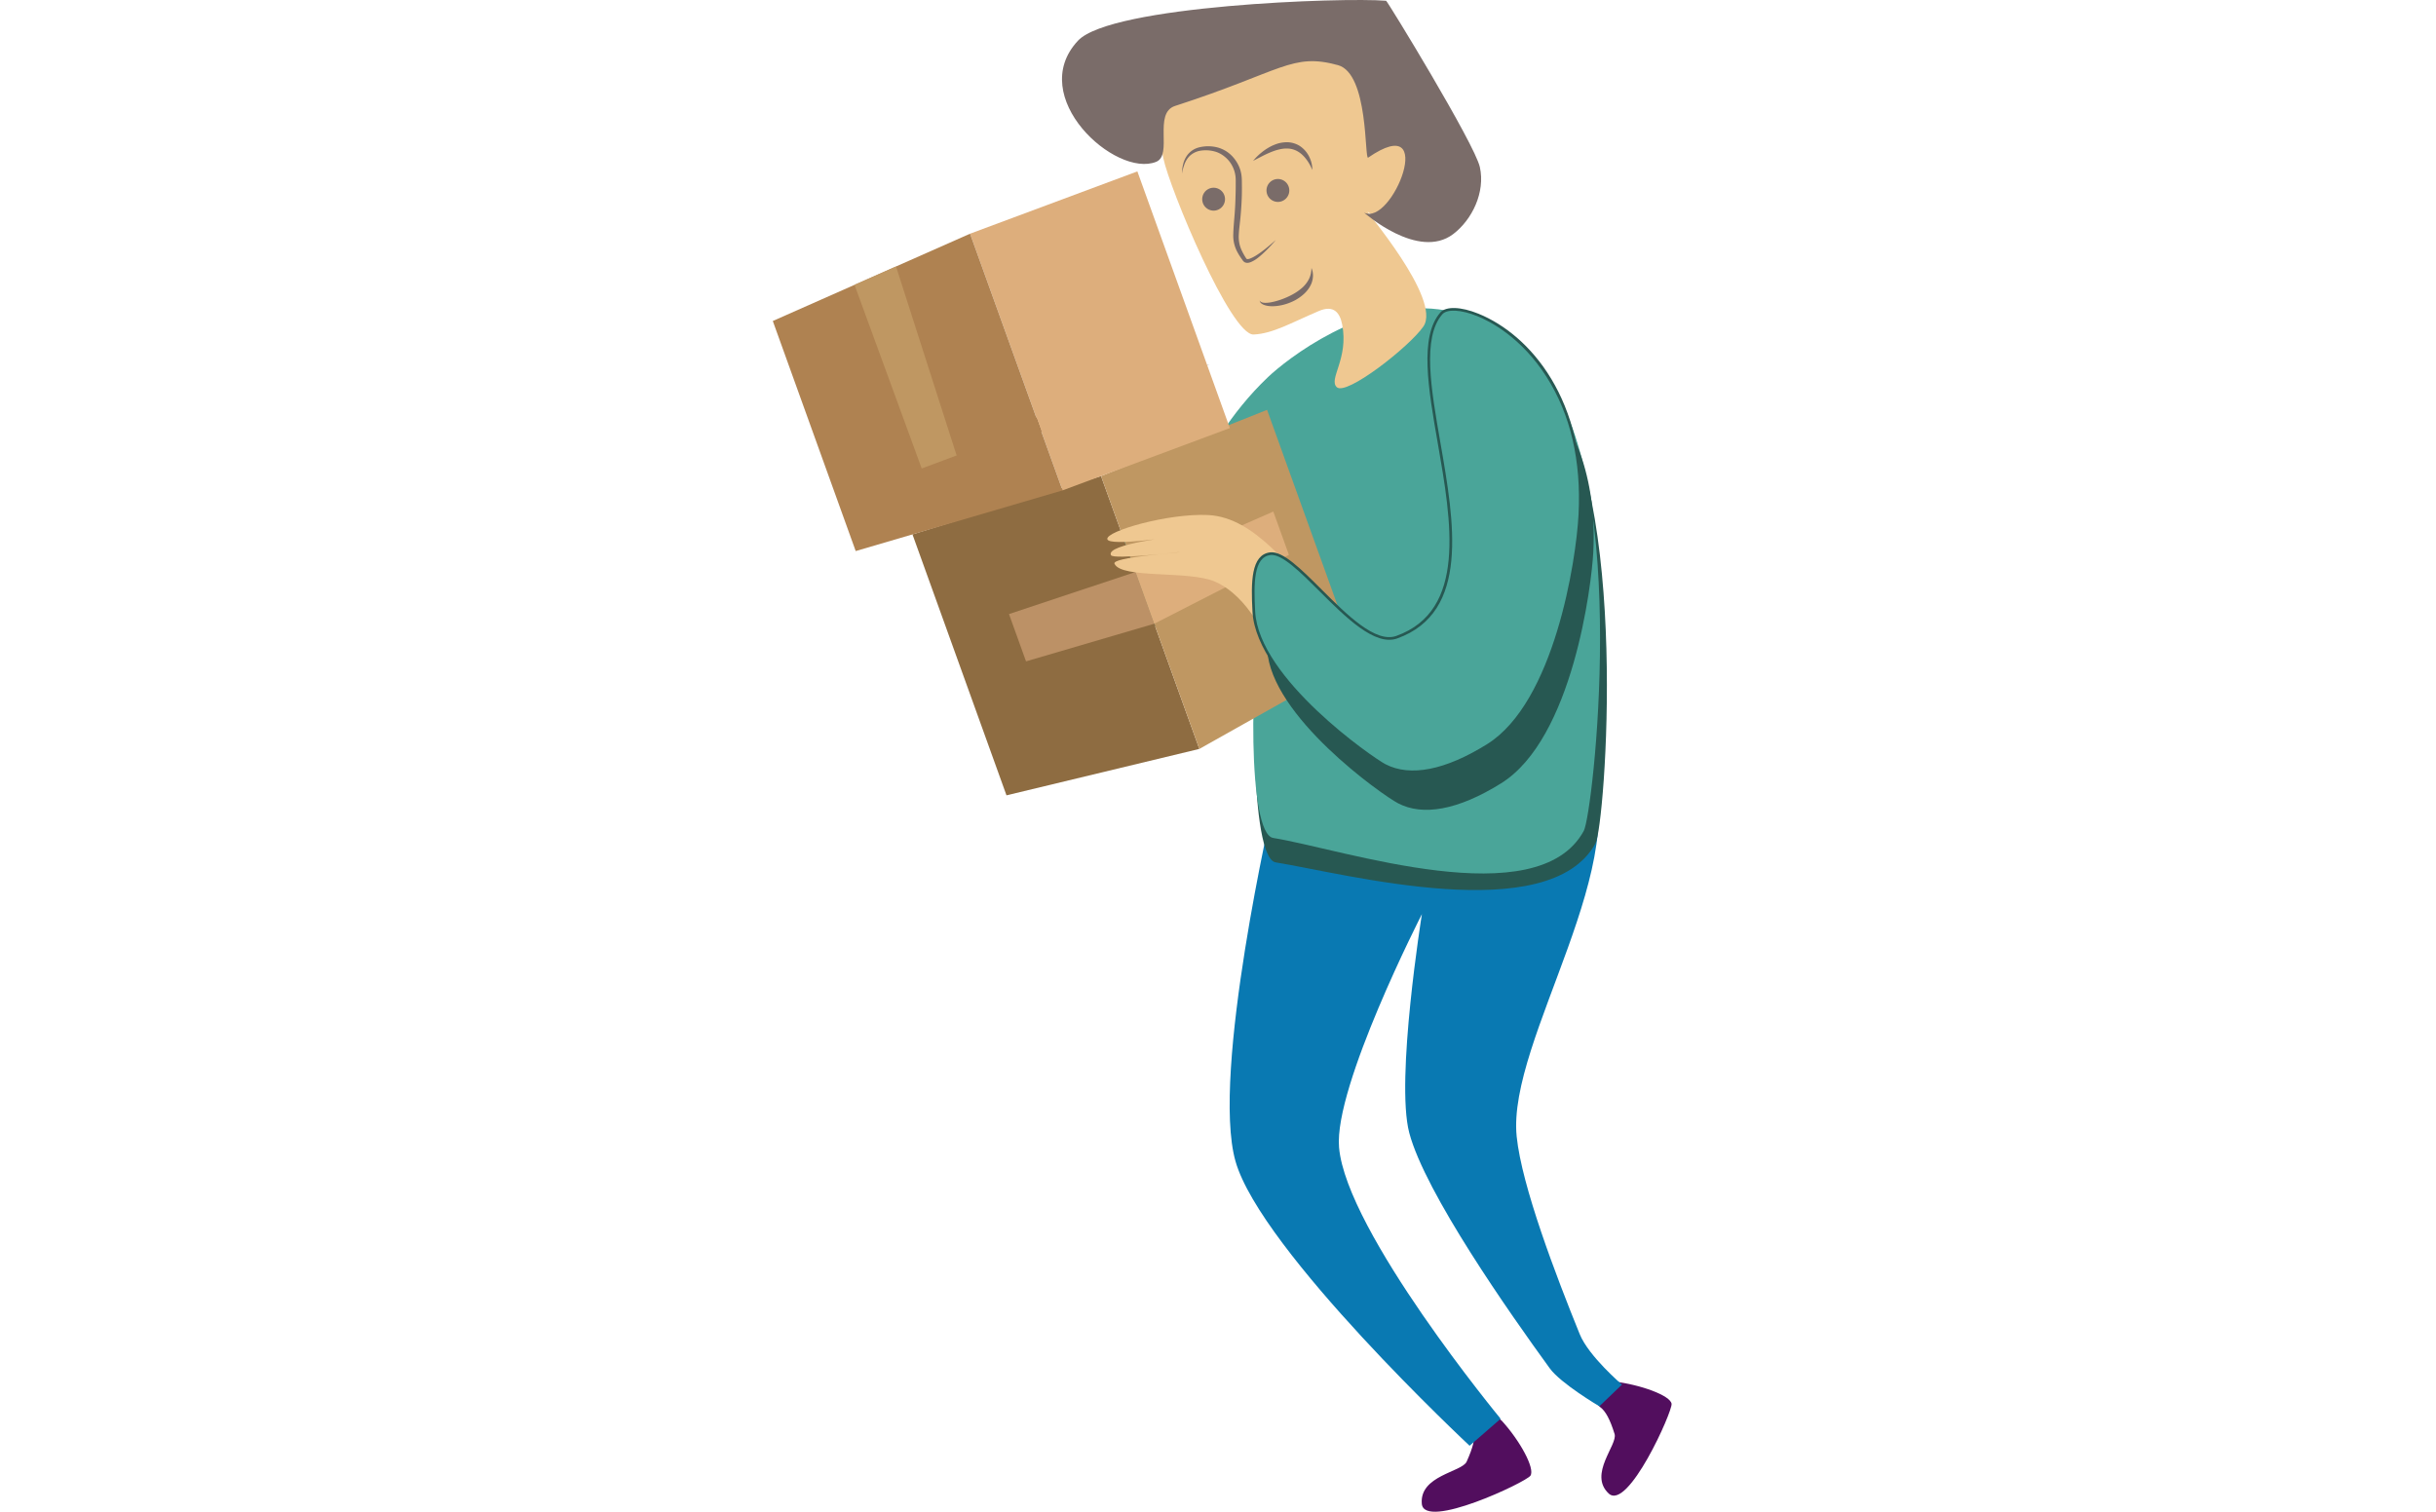 <svg width="290" height="180" fill="none" xmlns="http://www.w3.org/2000/svg"><path d="M132.129 71.7c-.696-.512-4.654-4.609-8.787-6.446-3.082-1.37-11.141-.312-11.986-2.133-.375-.807 7.834-1.308 7.772-1.397 0 0-7.881.922-8.184.378-.742-1.328 7.853-2.25 7.853-2.25s-8.128 1.26-8.296.334c-.173-.957 7.24-3.094 11.984-2.87 5.829.275 9.765 6.874 13.019 9.02.443.292-3.008 5.634-3.375 5.364Z" fill="#EFC891"/><path d="M174.599 174.041c-.559 1.238-5.636 1.641-5.335 5.015.282 3.164 12.41-2.575 12.931-3.348.569-.842-1.238-4.16-3.411-6.542-.854-.936-3.624-.089-3.327 1.227.188.834-.1 1.969-.858 3.648ZM192.212 170.744c.395 1.268-3.146 4.787-.707 7.081 2.288 2.153 7.609-9.772 7.493-10.672-.126-.981-3.658-2.28-6.848-2.657-1.256-.148-2.776 2.234-1.689 3.016.688.494 1.217 1.514 1.751 3.232Z" fill="#520E5E"/><path d="M151.577 95.63s32.851-14.226 37.216-5.79c6.416 12.401-9.415 33.919-8.237 45.477.603 5.923 4.691 16.597 7.506 23.54 1.065 2.627 5.03 6.007 5.03 6.007l-2.694 2.58s-4.577-2.695-5.903-4.519c-4.774-6.567-14.834-20.887-16.725-28.034-1.669-6.303 1.503-26.046 1.503-26.046s-10.493 20.515-9.863 27.777c.872 10.07 19.237 32.31 19.237 32.31l-3.696 3.212s-24.843-23.208-27.87-33.88c-2.959-10.438 4.496-42.634 4.496-42.634Z" fill="#0979B2"/><path d="M171.371 37.88c7.044.897 10.403 5.277 12.837 8.33 9.976 12.51 6.852 52.145 5.742 54.189-5.509 10.131-29.744 3.634-38.086 2.282-3.079-.499-2.987-22.489-1.381-29.41.983-4.24 3.094-8.715 1.803-9.636-1.882-1.343-13.4 12.438-16.157 11.113-3.696-1.778-12.626-8.689-11.6-11.793.518-1.573 1.839-1.033 2.821-2.499.636-.95 5.334 4.53 8.538 4.719 4.791.282 5.954-10.473 15.183-19.239 2.209-2.098 11.265-9.207 20.3-8.056Z" fill="#275852"/><path d="M171.265 36.834c7.044.897 10.403 5.277 12.836 8.33 9.976 12.51 5.557 51.721 4.445 53.765-5.507 10.131-28.637 2.195-36.977.844-3.08-.499-2.799-20.627-1.193-27.549.983-4.239 3.095-8.714 1.803-9.635-1.882-1.343-13.399 12.438-16.156 11.113-3.696-1.778-12.626-8.689-11.601-11.793.519-1.573 1.839-1.033 2.822-2.499.636-.95 5.334 4.53 8.538 4.719 4.79.282 5.953-10.473 15.182-19.24 2.209-2.097 11.266-9.206 20.301-8.055Z" fill="#4AA599"/><path d="M169.449 38.88c-1.649 2.387-9.171 8.295-10.31 7.219-1.019-.963 1.432-3.371.649-7.437-.275-1.428-1.006-2.386-2.777-1.633-3.368 1.436-5.483 2.695-7.769 2.801-2.714.125-9.999-17.362-10.748-20.985-2.573-12.456 13.893-15.899 15.101-15.385 5.353 2.276 8.077 5.313 9.252 8.034.938 2.169-.758 4.65.38 5.714.963.9 3.478-2.152 4.225-1.04.773 1.15 1.236 13.704-4.614 9.056-.611-.486 8.865 10.395 6.611 13.656Z" fill="#EFC891"/><path d="M150.782 22.816a1.36 1.36 0 0 0 1.487 1.218 1.363 1.363 0 0 0 1.212-1.496 1.358 1.358 0 0 0-1.487-1.218 1.362 1.362 0 0 0-1.212 1.495ZM143.13 23.855a1.36 1.36 0 0 0 1.487 1.218 1.362 1.362 0 0 0 1.211-1.495 1.357 1.357 0 0 0-1.486-1.218 1.362 1.362 0 0 0-1.212 1.495ZM156.188 20.24c.015.01.049-.149.021-.403a3.44 3.44 0 0 0-.288-1.036 3.224 3.224 0 0 0-.946-1.246c-.457-.381-1.106-.61-1.739-.62a3.99 3.99 0 0 0-.923.107c-.295.068-.568.181-.826.292a6.226 6.226 0 0 0-1.276.802c-.34.273-.6.526-.769.715-.172.188-.264.3-.264.3l1.263-.65c.377-.185.817-.382 1.291-.55.237-.083.487-.141.736-.198.25-.044.504-.08.753-.065.5-.004.975.15 1.371.404.4.25.716.6.958.925.242.328.409.637.516.859.048.112.091.202.109.265.024.057.013.099.013.099Z" fill="#7A6C69"/><path d="m140.715 20.665.055-.277c.031-.183.1-.444.211-.76.11-.319.298-.69.608-1.018a2.415 2.415 0 0 1 1.307-.664 4.032 4.032 0 0 1 1.771.107c.582.165 1.152.545 1.589 1.047.435.51.734 1.165.821 1.86.047.334.031.719.032 1.117.003.393-.009.78-.02 1.167a37.079 37.079 0 0 1-.114 2.32c-.059.765-.135 1.517-.155 2.283a4.141 4.141 0 0 0 .499 2.188c.169.312.355.595.545.857.057.074.068.115.163.215.014.02.078.074.145.114.068.041.118.044.178.064.229.039.403-.022.556-.078.601-.253 1-.627 1.365-.945.359-.325.653-.623.891-.873.472-.501.715-.811.715-.811s-.292.264-.815.704c-.262.22-.584.484-.966.76-.382.266-.834.587-1.33.764-.12.039-.249.057-.322.034-.049-.009-.083-.056-.179-.218a7.263 7.263 0 0 1-.455-.832c-.271-.585-.38-1.214-.331-1.923.037-.707.157-1.467.218-2.243.069-.776.119-1.568.141-2.363.007-.398.015-.797.007-1.187-.007-.383.01-.78-.052-1.214-.109-.843-.513-1.612-1.046-2.202a3.74 3.74 0 0 0-1.959-1.14 4.503 4.503 0 0 0-1.981.015 2.534 2.534 0 0 0-1.427.893 2.992 2.992 0 0 0-.537 1.158 3.86 3.86 0 0 0-.114.799l-.014.282ZM156.129 31.908l-.028.383c-.022.117-.034.253-.08.408a2.677 2.677 0 0 1-.179.495 3.53 3.53 0 0 1-.769 1.023c-.35.316-.769.614-1.224.856-.906.494-1.918.826-2.689.946-.385.053-.713.058-.922-.016a.56.56 0 0 1-.219-.133l-.06-.079c.009-.01-.01.165.206.343.208.17.575.283 1.008.317.866.069 2.014-.167 3.033-.716.502-.285.978-.637 1.342-1.06.181-.212.337-.435.452-.666.125-.224.2-.461.248-.679.098-.438.055-.81 0-1.056-.064-.237-.119-.366-.119-.366Z" fill="#7A6C69"/><path d="M139.896 12.61c-2.651.858-.239 5.841-2.255 6.657-4.835 1.958-15.554-7.747-9.31-14.423 3.93-4.2 31.542-5.177 36.683-4.753.136.012 10.541 17.026 11.159 19.802.667 2.997-.923 6.27-3.17 7.977-4.172 3.168-10.612-2.556-10.612-2.556 3.351 1.716 8.89-12.34.484-6.544-.455.315.094-10.011-3.598-11.016-5.507-1.5-6.579.719-19.381 4.857Z" fill="#7A6C69"/><path d="M142.777 89.174 119.82 94.7l-11.192-31.07 22.446-6.946 11.703 32.49Z" fill="#8E6C41"/><path d="m161.579 78.605-18.802 10.57-11.703-32.491 19.768-7.885 10.737 29.806Z" fill="#BF9762"/><path d="m120.118 73.115 2.028 5.633 15.261-4.48-2.22-6.164-15.069 5.011Z" fill="#BC9166"/><path d="m135.187 68.104 16.397-7.194 1.859 5.158-16.036 8.2-2.22-6.164Z" fill="#DDAE7C"/><path d="m125.761 48.77-23.981 9.469 22.445-6.947 19.768-7.885-18.232 5.362Z" fill="#6D5132"/><path d="m146.411 50.97-19.919 7.42-11.009-30.563 19.918-7.42 11.01 30.563Z" fill="#DDAE7C"/><path d="m126.492 58.39-24.623 7.223L92 38.22l23.482-10.393 11.01 30.564Z" fill="#AF8251"/><path d="m109.726 55.78 4.159-1.55-7.215-22.502-4.942 2.187 7.998 21.865Z" fill="#BF9762"/><path d="M151.284 76.681c-.697-.511-2.488-5.581-6.62-7.418-3.083-1.37-11.142-.312-11.986-2.134-.375-.806 7.834-1.307 7.771-1.396 0 0-7.88.921-8.184.378-.741-1.328 7.853-2.251 7.853-2.251s-8.128 1.26-8.295.334c-.174-.956 7.239-3.093 11.983-2.869 5.83.275 9.765 6.874 13.019 9.02.444.291-5.174 6.606-5.541 6.336Z" fill="#EFC891"/><path d="M189.675 65.771c-.194 3.81-2.419 22.17-10.973 27.497-5.17 3.22-9.326 3.903-12.246 2.388-1.921-.997-15.176-10.378-15.598-18.315-.192-3.61-.147-6.61 1.936-6.891 3.288-.445 10.529 11.568 15.075 9.938 14.418-5.165-.725-31.596 5.307-38.55 2.067-2.385 17.526 3.794 16.499 23.933Z" fill="#275852"/><path d="M188.082 61.252c-.194 3.809-2.419 22.17-10.973 27.497-5.17 3.22-9.326 3.903-12.246 2.388-1.921-.997-15.176-10.378-15.598-18.316-.192-3.609-.147-6.609 1.936-6.89 3.288-.445 10.529 11.567 15.075 9.938 14.418-5.166-.725-31.596 5.307-38.55 2.067-2.385 17.526 3.794 16.499 23.933Z" fill="#4AA599"/><path d="m151.259 66.085-.037.005c-1.977.267-1.978 3.332-1.798 6.722.426 8.012 14.057 17.427 15.513 18.182 2.949 1.53 7.128.707 12.088-2.381 8.01-4.988 10.617-21.853 10.898-27.369l.16.008-.16-.008c.326-6.39-.957-11.9-3.815-16.377-3.015-4.723-6.75-6.62-8.216-7.215-1.94-.789-3.623-.881-4.19-.228-2.407 2.776-1.345 8.866-.221 15.314 1.649 9.456 3.518 20.176-5.151 23.282-2.651.95-6.138-2.527-9.214-5.593-2.311-2.305-4.494-4.482-5.857-4.342Zm17.962 25.924c-1.669.172-3.157-.07-4.43-.73-.989-.512-4.808-3.135-8.399-6.58-3.199-3.072-7.06-7.624-7.286-11.87-.189-3.545-.172-6.754 2.073-7.057l.048-.006c1.513-.155 3.647 1.972 6.113 4.433 3.009 3 6.418 6.407 8.882 5.52 8.417-3.016 6.572-13.594 4.945-22.927-1.138-6.524-2.212-12.687.296-15.579.664-.766 2.45-.712 4.548.142 6.079 2.47 12.928 10.214 12.231 23.905-.284 5.559-2.922 22.566-11.049 27.625-2.95 1.837-5.638 2.885-7.972 3.124Z" fill="#275852"/></svg>